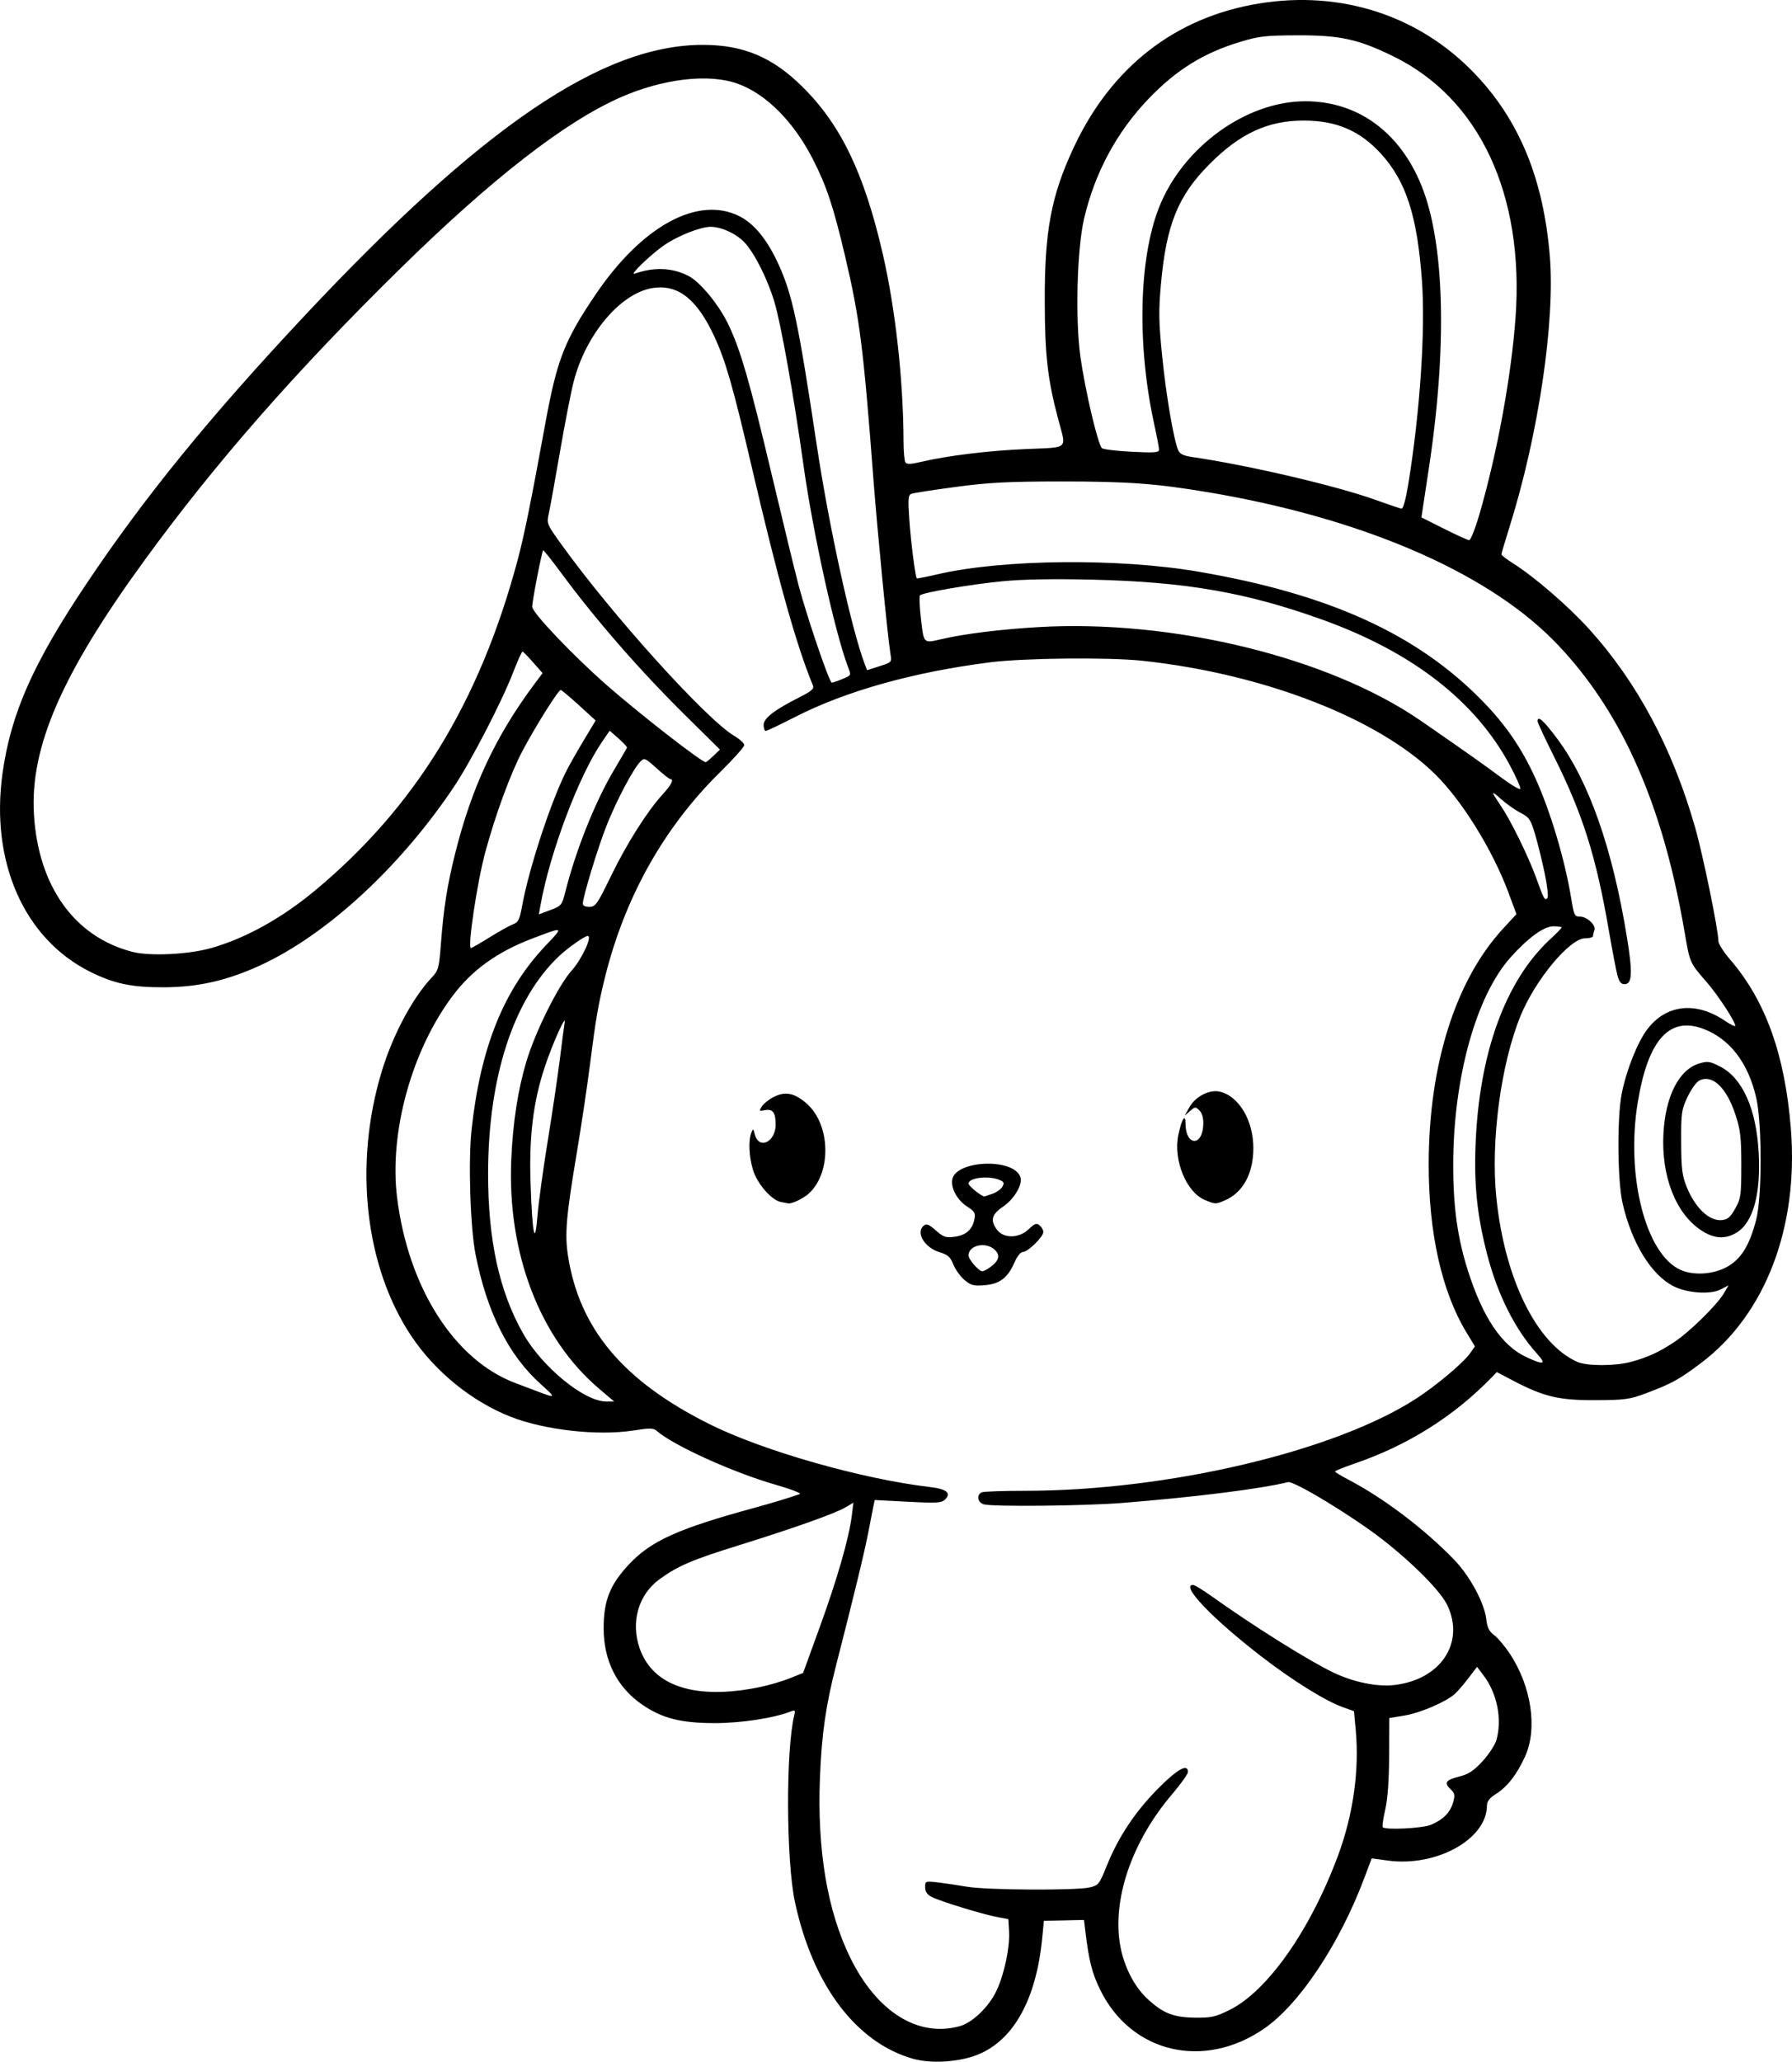 <?xml version="1.0" encoding="UTF-8" standalone="no"?>
<!-- Created with Inkscape (http://www.inkscape.org/) -->

<svg
   width="196.654mm"
   height="226.121mm"
   viewBox="0 0 196.654 226.121"
   version="1.1"
   id="svg1"
   xml:space="preserve"
   xmlns="http://www.w3.org/2000/svg"
   xmlns:svg="http://www.w3.org/2000/svg"><defs
     id="defs1" /><g
     id="layer1"
     transform="translate(-733.214,186.345)"><path
       style="fill:#000000"
       d="m 833.449,39.466 c -6.264,-1.76 -11.036,-8.074 -12.997,-17.198 -0.97,-4.515 -1.016,-16.691 -0.077,-20.478 0.135,-0.546 0.086,-0.61 -0.344,-0.441 -1.897,0.746 -5.504,1.297 -8.44,1.29 -3.706,-0.009 -5.734,-0.533 -7.938,-2.051 -2.724,-1.876 -4.196,-4.805 -4.195,-8.346 9.6e-4,-3.041 0.687,-4.774 2.771,-7.003 2.426,-2.593 5.382,-3.924 13.86,-6.236 1.933,-0.527 3.88,-1.119 4.895,-1.488 0.218,-0.079 -1.001,-0.546 -2.709,-1.036 -4.603,-1.322 -11.153,-4.287 -12.959,-5.867 -0.394,-0.345 -0.742,-0.353 -2.615,-0.062 -3.901,0.607 -9.739,-0.051 -13.466,-1.517 -4.221,-1.66 -8.234,-4.91 -10.836,-8.774 -5.131,-7.619 -6.403,-18.835 -3.298,-29.082 1.208,-3.988 3.373,-8.055 5.48,-10.295 0.747,-0.794 0.812,-1.033 1.017,-3.704 0.306,-3.986 0.677,-6.344 1.552,-9.867 1.814,-7.303 4.476,-12.984 8.77,-18.711 l 0.837,-1.117 -1.034,-1.174 c -0.569,-0.645 -1.093,-1.184 -1.166,-1.197 -0.073,-0.013 -0.537,1.017 -1.031,2.29 -1.285,3.309 -4.676,9.846 -6.558,12.642 -5.882,8.742 -13.884,16.111 -21.135,19.461 -3.631,1.677 -6.815,2.411 -10.566,2.433 -3.575,0.022 -5.541,-0.39 -8.181,-1.712 -7.248,-3.63 -10.959,-12.065 -9.59,-21.796 0.925,-6.573 3.366,-12.058 9.293,-20.884 6.353,-9.46 13.397,-18.106 23.751,-29.156 19.534,-20.846 32.782,-29.85 43.862,-29.812 4.424,0.015 7.594,1.356 10.871,4.596 4.222,4.174 6.778,9.491 8.819,18.345 1.388,6.021 2.257,13.876 2.274,20.549 0.003,1.091 0.094,2.124 0.203,2.295 0.15,0.236 0.58,0.221 1.782,-0.061 2.895,-0.68 7.357,-1.222 11.506,-1.398 4.721,-0.2 4.386,0.108 3.498,-3.217 -1.172,-4.388 -1.477,-7.044 -1.491,-12.965 -0.018,-7.729 0.697,-11.554 3.146,-16.819 4.133,-8.886 11.167,-14.362 20.379,-15.864 9.02,-1.47 17.6,1.331 23.706,7.74 4.87,5.111 7.507,11.545 8.198,20.001 0.586,7.172 -1.256,19.561 -4.397,29.578 -0.504,1.608 -0.916,3.003 -0.916,3.1 2.6e-4,0.097 0.551,0.525 1.223,0.949 2.398,1.515 6.089,4.697 8.389,7.234 5.265,5.804 9.176,13.114 11.642,21.759 0.875,3.066 2.557,11.278 2.557,12.481 0,0.289 0.583,1.201 1.294,2.026 3.876,4.493 6.005,10.415 6.657,18.522 0.871,10.821 -2.794,20.395 -9.839,25.704 -2.422,1.825 -3.248,2.28 -6.05,3.33 -1.803,0.676 -2.31,0.745 -5.556,0.76 -4.005,0.018 -5.667,-0.377 -9.05,-2.15 l -1.774,-0.93 -0.607,0.625 c -4.123,4.24 -9.154,7.4 -14.961,9.394 -1.2,0.412 -2.182,0.809 -2.182,0.882 2.7e-4,0.073 0.684,0.489 1.52,0.926 3.803,1.987 8.301,5.393 11.528,8.728 1.75,1.808 3.346,4.763 3.55,6.571 0.101,0.893 0.311,1.316 0.856,1.718 0.397,0.294 1.175,1.216 1.728,2.05 2.375,3.578 3.06,8.244 1.658,11.29 -0.914,1.985 -1.932,3.293 -3.169,4.074 -0.71,0.448 -1.003,0.82 -1.003,1.274 0,3.695 -5.54,6.768 -10.887,6.04 l -1.759,-0.24 -0.856,2.266 c -2.718,7.191 -7.104,13.76 -10.957,16.412 -6.604,4.544 -14.563,2.671 -17.966,-4.227 -0.907,-1.839 -1.251,-3.185 -1.643,-6.426 l -0.153,-1.27 -2.2,0.048 -2.2,0.048 -0.183,1.883 c -0.66,6.783 -3.177,11.284 -7.178,12.834 -2.019,0.782 -5.029,0.964 -6.958,0.422 z m 5.091,-3.589 c 1.393,-0.387 3.193,-2.118 4.021,-3.868 0.862,-1.821 1.49,-4.781 1.388,-6.531 l -0.079,-1.34 -1.191,-0.22 c -1.583,-0.293 -6.295,-1.737 -7.21,-2.21 -0.512,-0.265 -0.728,-0.58 -0.728,-1.067 0,-0.679 0.026,-0.689 1.389,-0.53 0.764,0.089 2.223,0.304 3.241,0.478 2.159,0.369 11.969,0.42 13.437,0.07 0.949,-0.226 1.048,-0.352 1.866,-2.381 1.269,-3.148 3.119,-5.931 5.62,-8.454 2.12,-2.14 3.286,-2.789 3.286,-1.829 0,0.223 -0.783,1.324 -1.74,2.446 -4.453,5.219 -6.632,11.646 -5.669,16.722 0.422,2.226 1.526,4.372 2.918,5.675 1.732,1.621 2.887,2.08 5.297,2.107 1.742,0.019 2.219,-0.087 3.734,-0.833 4.182,-2.059 8.911,-8.786 11.948,-16.997 1.663,-4.497 2.335,-9.343 1.916,-13.815 l -0.185,-1.969 -1.256,-0.452 c -1.918,-0.69 -5.554,-2.958 -8.966,-5.595 -5.371,-4.15 -8.852,-7.803 -7.436,-7.803 0.163,0 1.086,0.564 2.051,1.252 4.525,3.232 10.607,7.044 13.312,8.343 2.215,1.064 4.795,1.6 6.689,1.389 5.095,-0.568 7.807,-4.61 5.861,-8.736 -0.722,-1.531 -3.66,-4.514 -7.09,-7.199 -3.239,-2.535 -9.738,-6.483 -10.405,-6.32 -3.03,0.743 -10.133,1.634 -18.164,2.28 -4.151,0.334 -14.355,0.434 -15.239,0.151 -0.684,-0.22 -0.799,-1.079 -0.177,-1.318 0.23,-0.088 2.344,-0.161 4.696,-0.162 15.682,-0.004 34.009,-4.317 42.941,-10.106 2.209,-1.432 5.16,-3.909 5.908,-4.958 l 0.549,-0.771 -0.933,-1.541 c -2.716,-4.488 -4.157,-10.937 -4.14,-18.529 0.024,-10.89 2.964,-20.141 8.196,-25.792 l 1.433,-1.548 -0.856,-2.31 c -1.741,-4.697 -5.102,-10.129 -8.07,-13.042 -6.264,-6.149 -18.832,-11.014 -32.131,-12.44 -3.691,-0.396 -12.98,-0.301 -16.688,0.169 -8.415,1.068 -15.833,3.144 -21.395,5.987 -1.654,0.845 -3.112,1.537 -3.241,1.537 -0.129,0 -0.235,-0.292 -0.235,-0.649 0,-0.739 1.187,-1.657 3.925,-3.035 1.327,-0.669 1.638,-0.937 1.491,-1.292 -1.824,-4.416 -3.842,-11.617 -6.725,-23.996 -2.033,-8.728 -2.875,-11.661 -4.111,-14.313 -1.891,-4.055 -3.928,-5.676 -6.663,-5.301 -3.555,0.487 -7.45,5.08 -8.781,10.354 -0.294,1.164 -0.966,4.617 -1.493,7.673 -0.527,3.056 -1.073,6.07 -1.212,6.699 -0.25,1.129 -0.233,1.17 1.4,3.44 5.565,7.732 15.868,19.138 18.923,20.95 0.613,0.364 1.118,0.824 1.122,1.023 0.004,0.199 -1.162,1.509 -2.591,2.911 -6.224,6.107 -10.525,13.771 -12.718,22.656 -0.717,2.904 -0.998,4.551 -1.625,9.499 -0.297,2.342 -0.954,6.732 -1.46,9.754 -1.151,6.867 -1.318,8.835 -0.949,11.2 1.249,8.014 6.073,13.746 15.542,18.467 5.88,2.931 16.718,6.017 24.229,6.897 1.767,0.207 2.313,0.655 1.631,1.337 -0.407,0.407 -0.848,0.436 -4.099,0.269 l -3.643,-0.188 -0.134,0.619 c -0.074,0.341 -0.326,1.631 -0.56,2.868 -0.395,2.085 -1.567,6.923 -3.557,14.684 -1.124,4.386 -1.572,7.509 -1.762,12.303 -0.313,7.903 0.81,14.581 3.314,19.693 2.925,5.973 7.452,8.809 12.03,7.538 z m 0.518,-81.838 c -0.45,-0.379 -1.001,-1.144 -1.223,-1.7 -0.329,-0.821 -0.604,-1.071 -1.47,-1.33 -1.686,-0.505 -2.697,-2.171 -1.779,-2.933 0.297,-0.246 0.569,-0.138 1.33,0.531 0.838,0.736 1.093,0.822 2.047,0.694 1.256,-0.169 1.951,-0.776 2.178,-1.906 0.14,-0.694 0.044,-0.868 -0.76,-1.386 -1.08,-0.696 -1.795,-1.938 -1.679,-2.918 0.26,-2.207 6.805,-2.486 7.493,-0.319 0.259,0.817 -0.689,2.403 -1.943,3.252 -1.229,0.831 -1.392,1.508 -0.607,2.529 0.739,0.96 2.408,0.923 3.452,-0.078 0.667,-0.639 0.863,-0.708 1.203,-0.426 0.224,0.186 0.406,0.513 0.406,0.728 0,0.529 -1.693,2.19 -2.232,2.19 -0.256,0 -0.632,0.459 -0.921,1.124 -0.74,1.705 -1.62,2.383 -3.274,2.52 -1.22,0.101 -1.51,0.026 -2.222,-0.572 z m 2.766,-1.366 c 1.029,-0.721 1.202,-1.344 0.543,-1.958 -0.974,-0.907 -2.863,-0.495 -2.863,0.624 0,0.455 1.121,1.745 1.517,1.745 0.12,0 0.481,-0.185 0.804,-0.41 z m 0.292,-8.084 c 0.461,-0.161 0.96,-0.519 1.108,-0.796 0.225,-0.42 0.155,-0.548 -0.42,-0.766 -1.206,-0.458 -3.301,-0.181 -3.301,0.436 0,0.264 1.405,1.405 1.746,1.417 0.015,5.44e-4 0.404,-0.131 0.865,-0.291 z m -23.204,0.897 c -1.043,-0.199 -2.619,-2.018 -3.073,-3.548 -0.436,-1.467 -0.508,-3.195 -0.171,-4.058 0.185,-0.473 0.219,-0.457 0.379,0.181 0.436,1.736 2.295,0.858 2.287,-1.08 -0.006,-1.31 -0.316,-1.726 -1.167,-1.563 -0.657,0.126 -0.677,0.1 -0.338,-0.427 0.198,-0.308 0.797,-0.778 1.331,-1.045 1.262,-0.63 2.312,-0.4 3.633,0.793 2.565,2.317 2.676,7.5 0.21,9.794 -0.591,0.55 -1.904,1.183 -2.292,1.106 -0.1,-0.02 -0.459,-0.089 -0.798,-0.153 z m 46.522,-0.223 c -2.037,-0.847 -3.482,-4.386 -2.909,-7.126 0.371,-1.774 0.783,-2.423 0.788,-1.241 0.011,2.483 1.887,2.533 1.952,0.052 0.018,-0.667 -0.137,-1.216 -0.423,-1.502 -0.424,-0.424 -0.485,-0.42 -1.037,0.061 l -0.587,0.511 0.52,-0.926 c 0.657,-1.17 2.181,-1.962 3.302,-1.716 2.116,0.465 3.726,3.158 3.717,6.217 -0.009,2.792 -1.146,4.868 -3.131,5.717 -1.022,0.437 -1.024,0.437 -2.191,-0.048 z m 24.81,68.53 c 1.341,-0.56 2.13,-1.36 2.436,-2.468 0.22,-0.796 0.179,-1.006 -0.279,-1.432 -0.756,-0.704 -0.543,-1.013 0.96,-1.395 1.025,-0.26 1.58,-0.626 2.556,-1.687 0.685,-0.745 1.369,-1.798 1.52,-2.34 0.638,-2.298 0.067,-5.115 -1.438,-7.088 l -0.695,-0.912 -0.954,1.25 c -0.525,0.688 -1.203,1.469 -1.507,1.737 -0.991,0.873 -3.781,2.067 -5.493,2.35 l -1.674,0.277 -0.02,4.139 c -0.013,2.726 -0.159,4.746 -0.429,5.915 -0.225,0.977 -0.345,1.84 -0.267,1.918 0.327,0.327 4.35,0.123 5.284,-0.267 z M 816.569,-1.305 c 0.992,-0.202 2.473,-0.635 3.291,-0.963 l 1.487,-0.595 1.827,-5.027 c 1.918,-5.278 3.208,-9.754 3.512,-12.194 l 0.181,-1.452 -0.892,0.523 c -1.151,0.675 -5.721,2.297 -11.732,4.164 -5.063,1.573 -6.665,2.259 -8.653,3.708 -2.307,1.681 -3.175,4.658 -2.195,7.534 1.435,4.211 6.117,5.741 13.173,4.302 z M 798.96,-34.035 c -6.518,-5.531 -10.096,-14.88 -9.638,-25.185 0.181,-4.065 0.731,-7.615 1.66,-10.716 0.98,-3.271 3.511,-8.344 4.974,-9.972 1.11,-1.234 2.292,-3.787 1.755,-3.787 -0.328,0 -2.19,1.31 -3.142,2.209 -4.998,4.725 -7.782,13.25 -7.792,23.852 -0.006,7.316 1.231,12.954 3.856,17.565 2.095,3.68 6.701,7.438 9.115,7.438 h 0.867 z m -6.371,-0.472 c -3.55,-3.164 -5.953,-7.936 -7.192,-14.282 -0.581,-2.977 -0.808,-10.242 -0.428,-13.707 0.994,-9.061 3.549,-15.354 8.216,-20.24 1.917,-2.007 1.927,-2.003 -1.584,-0.664 -3.821,1.457 -6.577,3.439 -8.698,6.255 -4.51,5.989 -7,15.017 -6.111,22.158 1.23,9.878 6.296,17.816 12.971,20.327 0.946,0.356 2.196,0.828 2.778,1.048 1.657,0.628 1.661,0.542 0.048,-0.896 z m 119.544,-2.455 c 1.903,-0.514 3.107,-1.063 4.83,-2.204 1.693,-1.121 4.698,-4.08 5.45,-5.367 l 0.49,-0.839 -0.87,0.45 c -1.128,0.583 -3.673,0.406 -5.175,-0.36 -2.457,-1.254 -4.593,-4.745 -5.592,-9.142 -0.55,-2.421 -0.603,-9.324 -0.091,-11.941 0.508,-2.597 1.736,-5.683 2.833,-7.119 2.07,-2.71 5.336,-3.054 8.51,-0.896 0.618,0.42 1.124,0.662 1.124,0.538 0,-0.461 -1.913,-3.384 -3.12,-4.768 -1.881,-2.157 -1.859,-2.107 -2.43,-5.448 -1.362,-7.969 -3.323,-14.458 -6.085,-20.142 -2.239,-4.607 -5.142,-8.746 -8.454,-12.054 -7.514,-7.505 -21.111,-13.307 -37.722,-16.096 -5.738,-0.964 -8.866,-1.194 -16.14,-1.19 -5.893,0.004 -7.923,0.108 -11.595,0.599 -2.448,0.327 -4.637,0.666 -4.864,0.753 -0.353,0.135 -0.386,0.545 -0.232,2.828 0.155,2.303 0.653,6.226 0.819,6.447 0.03,0.04 1.054,-0.16 2.275,-0.445 7.139,-1.663 19.901,-1.789 28.661,-0.284 14.363,2.468 23.985,6.85 31.148,14.185 2.529,2.589 4.262,5.111 5.768,8.388 1.674,3.644 3.278,9.02 3.98,13.338 0.287,1.764 0.363,1.918 0.949,1.918 0.783,0 1.792,0.954 1.584,1.497 -0.084,0.219 -0.153,0.507 -0.153,0.641 0,0.134 -0.397,0.243 -0.883,0.243 -1.66,0 -5.428,4.521 -7.055,8.466 -2.163,5.246 -3.303,13.74 -2.675,19.933 0.907,8.936 4.419,16.069 8.892,18.058 1.032,0.459 4.139,0.464 5.821,0.01 z m -1.43,-42.433 c -0.143,-0.546 -0.568,-2.778 -0.945,-4.961 -1.396,-8.078 -2.863,-12.723 -5.993,-18.98 -1,-1.999 -1.818,-3.755 -1.818,-3.903 0,-0.681 0.66,-0.096 2.159,1.915 3.477,4.662 6.071,12.054 7.652,21.799 0.638,3.933 0.573,5.122 -0.281,5.122 -0.371,0 -0.586,-0.275 -0.773,-0.992 z m -8.807,41.529 c -2.441,-2.702 -4.349,-6.506 -5.496,-10.957 -1.08,-4.191 -1.43,-7.512 -1.26,-11.942 0.388,-10.093 3.282,-18.047 8.226,-22.603 0.674,-0.621 1.226,-1.187 1.226,-1.257 0,-0.07 -0.406,-0.127 -0.902,-0.127 -1.046,0 -2.747,1.228 -4.678,3.375 -3.83,4.259 -6.328,13.305 -6.324,22.894 0.002,4.517 0.479,7.929 1.601,11.456 1.651,5.192 3.725,8.266 6.422,9.522 1.933,0.9 2.24,0.807 1.185,-0.36 z m 20.82,-9.522 c 1.563,-0.854 2.493,-2.357 3.229,-5.219 0.633,-2.462 0.64,-10.434 0.012,-13.26 -0.859,-3.867 -2.892,-6.535 -5.817,-7.637 -3.752,-1.413 -6.09,1.224 -7.211,8.135 -1.308,8.062 0.906,16.633 4.729,18.31 1.432,0.628 3.559,0.49 5.059,-0.329 z m -2.83,-4.03 c -2.794,-1.85 -4.388,-5.963 -4.125,-10.642 0.229,-4.088 1.715,-6.984 3.921,-7.645 0.927,-0.278 1.168,-0.242 2.3,0.336 2.437,1.245 3.951,4.599 4.227,9.366 0.263,4.553 -0.593,7.715 -2.39,8.826 -1.272,0.786 -2.496,0.711 -3.932,-0.24 z m 3.753,-2.379 c 0.618,-1.107 0.665,-1.44 0.665,-4.763 0,-3.068 -0.091,-3.849 -0.643,-5.535 -0.981,-2.995 -2.573,-4.482 -3.988,-3.725 -0.318,0.17 -0.895,0.984 -1.281,1.808 -0.651,1.389 -0.701,1.751 -0.687,4.938 0.013,2.912 0.106,3.663 0.601,4.895 0.932,2.316 2.488,3.786 3.863,3.651 0.643,-0.063 0.938,-0.318 1.469,-1.27 z m -130.318,-7.408 c 0.509,-3.129 1.108,-7.177 1.332,-8.996 0.224,-1.819 0.46,-3.605 0.525,-3.969 0.201,-1.135 -1.379,2.392 -2.214,4.941 -1.253,3.825 -1.707,7.633 -1.523,12.786 0.2,5.614 0.481,6.892 0.755,3.44 0.11,-1.382 0.616,-5.073 1.124,-8.202 z m -36.938,-21.157 c 3.793,-1.082 7.749,-3.274 11.42,-6.329 10.973,-9.13 18.022,-20.612 22.193,-36.147 0.734,-2.734 1.44,-6.209 3.073,-15.129 1.271,-6.942 2.097,-9.05 5.527,-14.108 5.079,-7.49 11.206,-10.826 15.737,-8.568 1.612,0.803 3.029,2.517 4.243,5.132 1.592,3.43 2.217,6.354 4.265,19.972 1.347,8.953 3.812,20.197 5.269,24.029 l 0.255,0.67 1.362,-0.436 c 1.355,-0.433 1.361,-0.44 1.203,-1.369 -0.286,-1.677 -1.439,-13.506 -1.871,-19.19 -1.096,-14.419 -1.496,-17.572 -3.089,-24.342 -1.292,-5.491 -2.055,-7.79 -3.556,-10.716 -2.113,-4.118 -5.099,-7.12 -8.214,-8.26 -3.168,-1.16 -8.242,-0.57 -12.926,1.501 -6.109,2.702 -14.124,8.935 -24.171,18.797 -11.432,11.223 -20.236,21.261 -28.038,31.971 -9.059,12.435 -12.558,20.462 -12.129,27.825 0.461,7.911 4.459,13.49 10.83,15.116 1.911,0.488 6.157,0.28 8.616,-0.421 z m 30.567,-1.184 c 1.038,-0.646 2.193,-1.289 2.565,-1.429 0.582,-0.219 0.724,-0.511 1.007,-2.067 0.738,-4.054 3.13,-11.34 4.839,-14.739 0.303,-0.602 1.151,-2.096 1.885,-3.319 l 1.335,-2.224 -1.829,-1.668 c -1.006,-0.917 -1.906,-1.673 -2.002,-1.679 -0.264,-0.016 -2.823,4.062 -4.227,6.736 -1.307,2.49 -2.945,6.957 -4.059,11.072 -0.891,3.291 -1.967,10.492 -1.568,10.492 0.091,0 1.014,-0.528 2.053,-1.174 z m 8.282,-4.911 c 1.18,-4.677 3.306,-9.993 5.397,-13.494 0.739,-1.237 1.365,-2.315 1.391,-2.395 0.026,-0.08 -0.39,-0.531 -0.925,-1.002 l -0.973,-0.856 -0.831,1.208 c -2.544,3.697 -5.727,12.138 -6.764,17.935 l -0.179,0.999 1.258,-0.47 c 1.203,-0.449 1.274,-0.534 1.625,-1.925 z m 5.027,-1.799 c 1.72,-3.544 3.977,-7.11 5.682,-8.977 0.971,-1.063 1.259,-1.649 0.823,-1.668 -0.109,-0.005 -0.788,-0.543 -1.51,-1.195 -1.25,-1.131 -1.332,-1.164 -1.769,-0.719 -0.783,0.801 -2.616,4.265 -3.692,6.981 -0.98,2.473 -2.621,7.865 -2.621,8.614 0,0.21 0.293,0.346 0.728,0.338 0.667,-0.012 0.864,-0.294 2.359,-3.373 z m 102.475,-0.287 c -0.285,-1.361 -0.762,-3.294 -1.06,-4.296 -0.491,-1.65 -0.642,-1.872 -1.601,-2.361 -0.582,-0.297 -1.552,-0.982 -2.155,-1.521 -1.137,-1.017 -1.128,-0.907 0.072,0.871 1.05,1.556 2.995,5.536 3.801,7.778 0.839,2.334 0.943,2.523 1.236,2.229 0.124,-0.124 -0.007,-1.337 -0.293,-2.7 z m -3.79,-11.802 c -3.764,-7.075 -10.727,-12.489 -20.638,-16.045 -8.327,-2.988 -14.964,-4.14 -25.246,-4.381 -4.194,-0.099 -7.591,-0.039 -9.79,0.172 -3.494,0.335 -8.794,1.239 -9.098,1.552 -0.096,0.099 -0.045,1.281 0.113,2.627 0.317,2.707 0.242,2.637 2.31,2.16 2.506,-0.578 6.379,-1.057 10.521,-1.303 14.796,-0.878 31.966,3.323 42.041,10.285 5.115,3.534 6.844,4.755 8.766,6.187 1.122,0.836 2.079,1.402 2.128,1.257 0.048,-0.145 -0.45,-1.275 -1.108,-2.511 z m -87.448,-1.094 0.726,-0.695 -3.915,-3.869 c -4.915,-4.858 -9.753,-10.408 -13.484,-15.47 -1.056,-1.433 -1.959,-2.564 -2.006,-2.514 -0.152,0.163 -1.2,5.569 -1.2,6.19 0,0.646 4.537,5.411 8.202,8.615 3.63,3.173 10.338,8.393 10.833,8.43 0.065,0.005 0.444,-0.304 0.844,-0.687 z m 14.128,-8.419 c 1.038,-0.434 1.015,-0.384 0.636,-1.38 -1.417,-3.728 -3.832,-14.668 -4.867,-22.052 -1.096,-7.817 -2.478,-15.558 -3.211,-17.989 -0.747,-2.477 -2.151,-5.271 -3.24,-6.45 -0.896,-0.97 -2.557,-1.741 -3.746,-1.74 -1.112,5.6e-4 -3.602,0.986 -5.099,2.018 -1.471,1.014 -3.894,3.351 -3.235,3.121 2.156,-0.754 4.136,-0.667 5.928,0.26 1.238,0.64 3.277,3.105 4.295,5.193 1.378,2.826 2.363,6.228 4.871,16.809 1.218,5.139 2.522,10.509 2.899,11.933 0.918,3.474 3.371,10.66 3.638,10.66 0.118,0 0.627,-0.173 1.132,-0.383 z m 69.939,-18.071 c 1.948,-6.693 3.502,-15.156 3.966,-21.588 0.971,-13.473 -3.947,-24.006 -13.365,-28.627 -3.873,-1.901 -5.862,-2.34 -10.542,-2.327 -3.519,0.01 -4.233,0.091 -6.303,0.716 -4.054,1.224 -7.042,3.084 -10.108,6.293 -3.473,3.635 -5.875,8.117 -7.038,13.133 -0.771,3.325 -0.97,11.017 -0.392,15.132 0.514,3.663 1.932,9.668 2.363,10.007 0.171,0.135 1.65,0.312 3.287,0.394 2.484,0.125 2.977,0.086 2.977,-0.232 0,-0.21 -0.23,-1.422 -0.51,-2.694 -1.921,-8.703 -1.72,-18.218 0.504,-23.861 2.609,-6.618 9.549,-11.657 16.057,-11.657 5.757,0 10.403,3.389 12.775,9.32 2.522,6.303 2.808,17.601 0.785,30.922 -0.296,1.951 -0.602,3.964 -0.679,4.473 l -0.14,0.926 2.471,1.241 c 1.359,0.683 2.605,1.248 2.768,1.257 0.163,0.008 0.669,-1.264 1.124,-2.829 z m -7.805,-3.307 c 1.294,-7.977 1.891,-16.88 1.498,-22.332 -0.511,-7.098 -1.743,-10.908 -4.502,-13.927 -2.305,-2.522 -4.887,-3.627 -8.471,-3.627 -3.929,0 -6.97,1.402 -10.319,4.758 -3.472,3.479 -4.756,6.638 -5.344,13.146 -0.269,2.974 -0.249,4.146 0.131,7.94 0.429,4.281 1.256,9.129 1.756,10.305 0.177,0.416 0.571,0.611 1.517,0.748 6.19,0.903 15.922,3.179 20.195,4.725 1.382,0.5 2.645,0.924 2.806,0.943 0.172,0.02 0.473,-1.085 0.732,-2.678 z"
       id="path324" /></g></svg>
